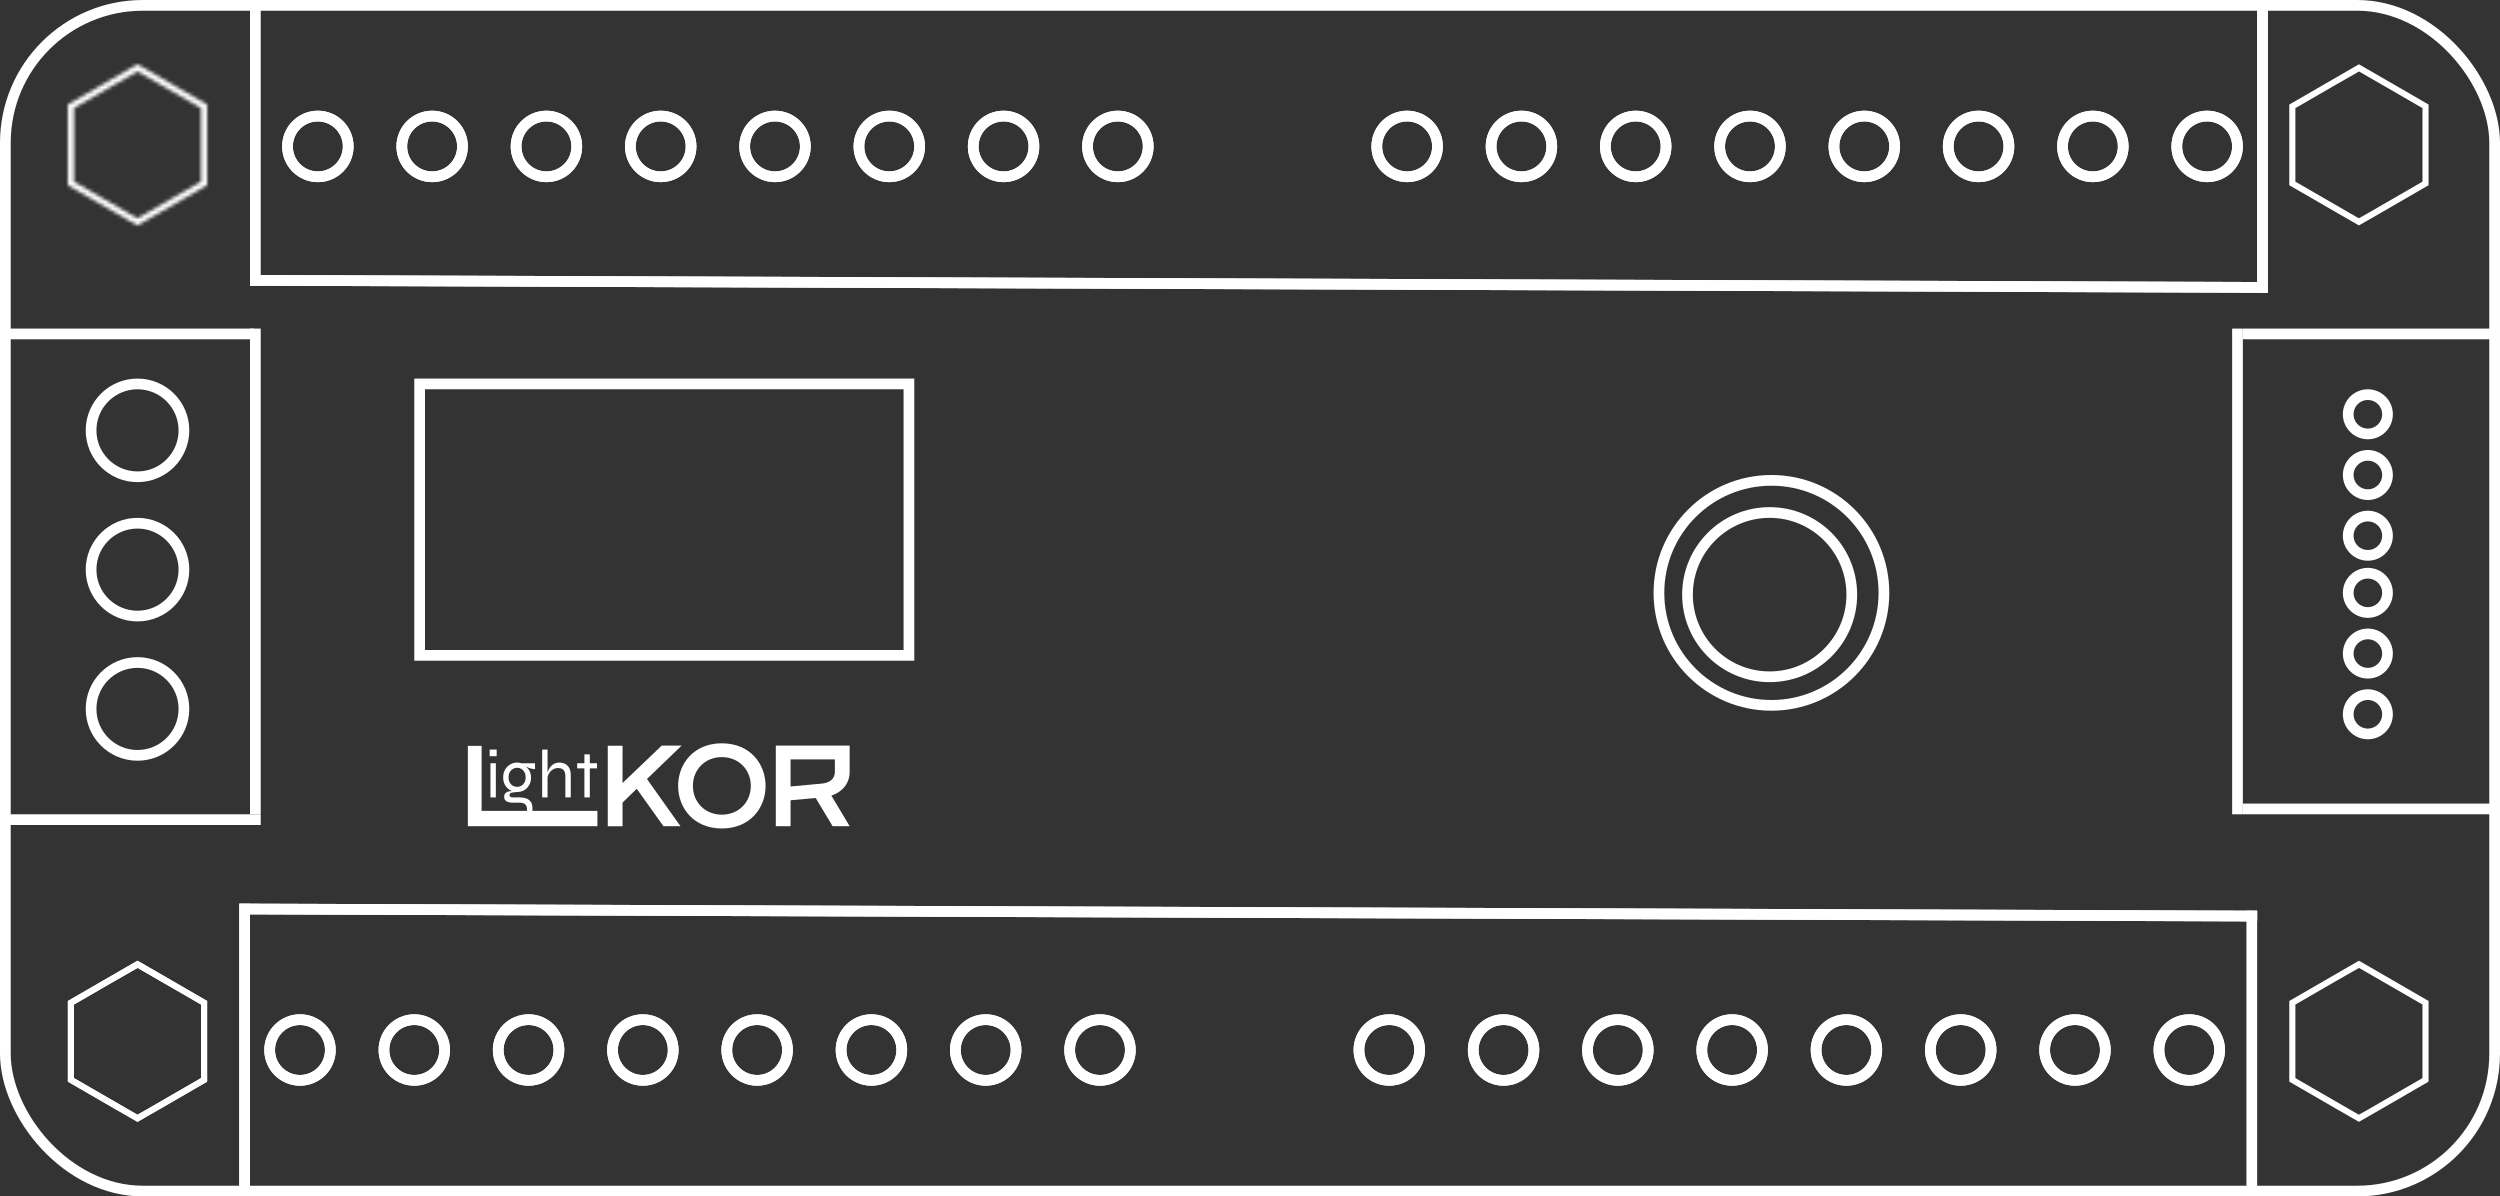 <svg width="700" height="335" viewBox="0 0 700 335" fill="none" xmlns="http://www.w3.org/2000/svg">
<rect x="0" y="0" width="700" height="335" fill="#333333" stroke="none"/>
<rect x="1.5" y="1.5" width="697" height="332" rx="38.5" stroke="white" stroke-width="3"/>
<mask id="path-2-inside-1_1_233" fill="white">
<path d="M28.747 23.636L19 29.273V40.57V51.867L22.485 53.881C24.403 54.989 28.778 57.521 32.214 59.507C35.649 61.496 38.479 63.118 38.5 63.118C38.521 63.118 41.351 61.496 44.786 59.507C48.222 57.521 52.6 54.989 54.515 53.881L58 51.867V40.57V29.273L48.373 23.703C43.079 20.642 38.69 18.102 38.62 18.067L38.493 18L28.747 23.636ZM46.036 24.345C50.137 26.719 54.125 29.022 54.895 29.467L56.293 30.278V40.57V50.858L54.737 51.761C53.878 52.255 50.978 53.934 48.285 55.489C45.596 57.048 42.294 58.953 40.953 59.729C39.612 60.505 38.493 61.133 38.468 61.122C38.423 61.105 36.92 60.233 25.36 53.553L20.707 50.858V40.57V30.278L22.266 29.375C23.122 28.881 27.117 26.571 31.143 24.239C35.17 21.912 38.489 20.01 38.521 20.017C38.553 20.028 41.932 21.975 46.036 24.345Z"/>
</mask>
<path d="M19 29.273H14V26.388L16.497 24.944L19 29.273ZM19 51.867L16.498 56.196L14 54.752V51.867H19ZM22.485 53.881L19.985 58.211L19.983 58.21L22.485 53.881ZM32.214 59.507L34.716 55.178L34.719 55.18L32.214 59.507ZM44.786 59.507L42.281 55.18L42.284 55.178L44.786 59.507ZM54.515 53.881L52.012 49.553L52.013 49.552L54.515 53.881ZM58 51.867H63V54.752L60.502 56.196L58 51.867ZM58 29.273L60.504 24.945L63 26.389V29.273H58ZM48.373 23.703L50.876 19.375L50.877 19.375L48.373 23.703ZM38.62 18.067L36.38 22.537L36.331 22.513L36.282 22.487L38.62 18.067ZM38.493 18L35.99 13.672L38.385 12.287L40.831 13.58L38.493 18ZM46.036 24.345L48.536 20.015L48.541 20.018L46.036 24.345ZM54.895 29.467L57.393 25.135L57.399 25.139L57.406 25.142L54.895 29.467ZM56.293 30.278L58.803 25.954L61.293 27.399V30.278H56.293ZM56.293 50.858H61.293V53.738L58.803 55.183L56.293 50.858ZM54.737 51.761L57.247 56.086L57.238 56.091L57.229 56.096L54.737 51.761ZM48.285 55.489L45.778 51.164L45.784 51.16L48.285 55.489ZM38.468 61.122L40.266 56.457L40.355 56.491L40.441 56.528L38.468 61.122ZM25.36 53.553L22.858 57.882L22.855 57.88L25.36 53.553ZM20.707 50.858L18.201 55.185L15.707 53.741V50.858H20.707ZM20.707 30.278H15.707V27.395L18.202 25.951L20.707 30.278ZM22.266 29.375L19.761 25.048L19.767 25.045L22.266 29.375ZM31.143 24.239L28.638 19.912L28.641 19.911L31.143 24.239ZM38.521 20.017L39.608 15.137L39.86 15.193L40.105 15.275L38.521 20.017ZM31.25 27.965L21.503 33.601L16.497 24.944L26.243 19.308L31.25 27.965ZM24 29.273V40.57H14V29.273H24ZM24 40.57V51.867H14V40.57H24ZM21.502 47.538L24.987 49.552L19.983 58.21L16.498 56.196L21.502 47.538ZM24.985 49.551C26.904 50.659 31.286 53.196 34.716 55.178L29.711 63.836C26.27 61.846 21.902 59.319 19.985 58.211L24.985 49.551ZM34.719 55.18C36.432 56.172 37.993 57.072 39.127 57.722C39.694 58.048 40.151 58.31 40.465 58.488C40.623 58.578 40.737 58.643 40.809 58.683C40.847 58.705 40.859 58.711 40.854 58.708C40.851 58.707 40.844 58.703 40.834 58.698C40.826 58.693 40.806 58.682 40.779 58.669C40.763 58.66 40.695 58.626 40.605 58.584C40.568 58.566 40.458 58.516 40.314 58.459C40.246 58.433 40.1 58.377 39.91 58.322C39.848 58.303 39.264 58.118 38.5 58.118V68.118C37.736 68.118 37.152 67.934 37.089 67.915C36.899 67.859 36.753 67.804 36.684 67.777C36.539 67.721 36.428 67.669 36.388 67.651C36.295 67.608 36.223 67.57 36.201 67.559C36.143 67.529 36.094 67.503 36.073 67.492C36.023 67.464 35.968 67.434 35.921 67.407C35.82 67.35 35.683 67.273 35.519 67.18C35.189 66.992 34.72 66.723 34.148 66.395C33.002 65.737 31.43 64.831 29.708 63.834L34.719 55.18ZM38.5 58.118C37.736 58.118 37.152 58.303 37.09 58.322C36.9 58.377 36.754 58.433 36.686 58.459C36.542 58.516 36.432 58.566 36.395 58.584C36.305 58.626 36.237 58.66 36.221 58.669C36.194 58.682 36.174 58.693 36.166 58.698C36.156 58.703 36.149 58.707 36.146 58.708C36.141 58.711 36.153 58.705 36.191 58.683C36.263 58.643 36.377 58.578 36.535 58.488C36.849 58.31 37.306 58.048 37.873 57.722C39.007 57.072 40.568 56.172 42.281 55.18L47.292 63.834C45.57 64.831 43.998 65.737 42.852 66.395C42.28 66.723 41.811 66.992 41.481 67.18C41.317 67.273 41.18 67.35 41.079 67.407C41.032 67.434 40.977 67.464 40.927 67.492C40.906 67.503 40.857 67.529 40.799 67.559C40.777 67.57 40.705 67.608 40.612 67.651C40.572 67.669 40.461 67.721 40.316 67.777C40.247 67.804 40.101 67.859 39.911 67.915C39.848 67.934 39.264 68.118 38.5 68.118V58.118ZM42.284 55.178C45.719 53.193 50.097 50.66 52.012 49.553L57.019 58.209C55.104 59.317 50.725 61.849 47.289 63.836L42.284 55.178ZM52.013 49.552L55.498 47.538L60.502 56.196L57.017 58.21L52.013 49.552ZM53 51.867V40.57H63V51.867H53ZM53 40.57V29.273H63V40.57H53ZM55.496 33.6L45.869 28.031L50.877 19.375L60.504 24.945L55.496 33.6ZM45.87 28.032C40.405 24.871 36.272 22.483 36.38 22.537L40.859 13.597C41.108 13.721 45.753 16.412 50.876 19.375L45.87 28.032ZM36.282 22.487L36.155 22.42L40.831 13.58L40.957 13.647L36.282 22.487ZM40.996 22.328L31.25 27.965L26.243 19.308L35.99 13.672L40.996 22.328ZM48.541 20.018C52.64 22.391 56.625 24.692 57.393 25.135L52.398 33.798C51.624 33.352 47.633 31.047 43.531 28.672L48.541 20.018ZM57.406 25.142L58.803 25.954L53.782 34.602L52.385 33.791L57.406 25.142ZM61.293 30.278V40.57H51.293V30.278H61.293ZM61.293 40.57V50.858H51.293V40.57H61.293ZM58.803 55.183L57.247 56.086L52.227 47.437L53.783 46.534L58.803 55.183ZM57.229 56.096C56.376 56.587 53.489 58.258 50.786 59.819L45.784 51.16C48.466 49.611 51.381 47.924 52.245 47.427L57.229 56.096ZM50.793 59.815C48.104 61.374 44.787 63.288 43.457 64.057L38.449 55.401C39.802 54.618 43.088 52.723 45.778 51.164L50.793 59.815ZM43.457 64.057C42.774 64.452 42.138 64.815 41.663 65.082C41.428 65.213 41.214 65.332 41.045 65.423C40.967 65.464 40.86 65.521 40.751 65.576C40.708 65.597 40.59 65.655 40.444 65.717C40.387 65.742 40.205 65.819 39.966 65.893C39.858 65.927 39.595 66.007 39.249 66.061C39.207 66.068 37.926 66.331 36.495 65.716L40.441 56.528C39.602 56.167 38.872 56.128 38.545 56.123C38.167 56.117 37.864 56.156 37.691 56.183C37.347 56.237 37.086 56.316 36.981 56.349C36.748 56.422 36.575 56.496 36.527 56.517C36.401 56.57 36.311 56.615 36.303 56.619C36.266 56.638 36.26 56.641 36.312 56.614C36.402 56.565 36.555 56.481 36.772 56.359C37.197 56.121 37.792 55.782 38.449 55.401L43.457 64.057ZM36.67 65.788C36.461 65.707 36.302 65.629 36.275 65.615C36.216 65.587 36.17 65.563 36.145 65.55C36.095 65.524 36.053 65.501 36.033 65.49C35.987 65.465 35.94 65.438 35.901 65.416C35.819 65.369 35.699 65.301 35.534 65.206C35.201 65.015 34.643 64.693 33.731 64.166C31.904 63.11 28.637 61.222 22.858 57.882L27.862 49.224C33.643 52.565 36.907 54.452 38.733 55.507C39.647 56.035 40.196 56.351 40.518 56.537C40.681 56.63 40.778 56.685 40.831 56.716C40.86 56.732 40.861 56.733 40.848 56.726C40.844 56.723 40.815 56.707 40.773 56.686C40.754 56.675 40.711 56.653 40.656 56.626C40.631 56.614 40.474 56.537 40.266 56.457L36.67 65.788ZM22.855 57.88L18.201 55.185L23.213 46.532L27.866 49.226L22.855 57.88ZM15.707 50.858V40.57H25.707V50.858H15.707ZM15.707 40.57V30.278H25.707V40.57H15.707ZM18.202 25.951L19.761 25.048L24.772 33.702L23.213 34.605L18.202 25.951ZM19.767 25.045C20.619 24.552 24.612 22.244 28.638 19.912L33.649 28.567C29.622 30.898 25.625 33.21 24.766 33.705L19.767 25.045ZM28.641 19.911C30.658 18.745 32.501 17.683 33.846 16.913C34.518 16.529 35.072 16.213 35.464 15.992C35.657 15.883 35.825 15.789 35.952 15.719C36.011 15.687 36.089 15.645 36.164 15.605C36.194 15.59 36.275 15.548 36.374 15.501C36.413 15.483 36.537 15.424 36.699 15.361C36.771 15.333 36.956 15.262 37.201 15.195C37.321 15.162 37.55 15.104 37.844 15.063C38.045 15.036 38.742 14.944 39.608 15.137L37.434 24.898C38.3 25.091 38.997 24.999 39.197 24.971C39.491 24.931 39.719 24.873 39.839 24.84C40.082 24.774 40.266 24.703 40.335 24.676C40.493 24.615 40.612 24.559 40.643 24.544C40.727 24.504 40.787 24.473 40.79 24.471C40.812 24.46 40.811 24.46 40.768 24.483C40.692 24.525 40.564 24.597 40.379 24.701C40.013 24.907 39.48 25.211 38.814 25.592C37.485 26.353 35.656 27.406 33.646 28.568L28.641 19.911ZM40.105 15.275C40.336 15.352 40.511 15.43 40.552 15.449C40.623 15.48 40.678 15.507 40.708 15.521C40.769 15.551 40.817 15.575 40.837 15.586C40.881 15.609 40.916 15.628 40.93 15.636C40.963 15.653 40.993 15.671 41.012 15.681C41.053 15.704 41.104 15.733 41.158 15.764C41.269 15.827 41.425 15.916 41.619 16.028C42.009 16.251 42.565 16.571 43.247 16.964C44.611 17.75 46.484 18.83 48.536 20.015L43.535 28.675C41.484 27.491 39.615 26.412 38.256 25.629C37.576 25.238 37.025 24.921 36.644 24.702C36.452 24.592 36.307 24.509 36.211 24.455C36.162 24.427 36.133 24.41 36.12 24.403C36.111 24.398 36.12 24.403 36.138 24.413C36.144 24.416 36.173 24.432 36.213 24.453C36.231 24.462 36.277 24.486 36.337 24.515C36.366 24.529 36.421 24.556 36.491 24.587C36.532 24.605 36.706 24.683 36.937 24.76L40.105 15.275Z" fill="white" mask="url(#path-2-inside-1_1_233)"/>
<path d="M650.746 274.636L641 280.273V291.57V302.867L644.485 304.881C646.403 305.989 650.778 308.521 654.214 310.507C657.649 312.496 660.479 314.119 660.5 314.119C660.521 314.119 663.351 312.496 666.786 310.507C670.222 308.521 674.601 305.989 676.515 304.881L680 302.867V291.57V280.273L670.373 274.703C665.079 271.642 660.69 269.102 660.62 269.067L660.493 269L650.746 274.636ZM668.036 275.345C672.137 277.719 676.125 280.022 676.895 280.467L678.293 281.278V291.57V301.858L676.737 302.761C675.878 303.255 672.978 304.934 670.285 306.489C667.596 308.048 664.294 309.953 662.953 310.729C661.612 311.505 660.493 312.133 660.468 312.122C660.423 312.105 658.92 311.233 647.36 304.553L642.707 301.858V291.57V281.278L644.266 280.375C645.122 279.881 649.117 277.571 653.144 275.239C657.17 272.912 660.489 271.01 660.521 271.017C660.553 271.028 663.932 272.975 668.036 275.345Z" fill="white"/>
<path d="M28.747 274.636L19 280.273V291.57V302.867L22.485 304.881C24.403 305.989 28.778 308.521 32.214 310.507C35.649 312.496 38.479 314.119 38.5 314.119C38.521 314.119 41.351 312.496 44.786 310.507C48.222 308.521 52.6 305.989 54.515 304.881L58 302.867V291.57V280.273L48.373 274.703C43.079 271.642 38.69 269.102 38.62 269.067L38.493 269L28.747 274.636ZM46.036 275.345C50.137 277.719 54.125 280.022 54.895 280.467L56.293 281.278V291.57V301.858L54.737 302.761C53.878 303.255 50.978 304.934 48.285 306.489C45.596 308.048 42.294 309.953 40.953 310.729C39.612 311.505 38.493 312.133 38.468 312.122C38.423 312.105 36.92 311.233 25.36 304.553L20.707 301.858V291.57V281.278L22.266 280.375C23.122 279.881 27.117 277.571 31.143 275.239C35.17 272.912 38.489 271.01 38.521 271.017C38.553 271.028 41.932 272.975 46.036 275.345Z" fill="white"/>
<path d="M28.747 274.636L19 280.273V291.57V302.867L22.485 304.881C24.403 305.989 28.778 308.521 32.214 310.507C35.649 312.496 38.479 314.119 38.5 314.119C38.521 314.119 41.351 312.496 44.786 310.507C48.222 308.521 52.6 305.989 54.515 304.881L58 302.867V291.57V280.273L48.373 274.703C43.079 271.642 38.69 269.102 38.62 269.067L38.493 269L28.747 274.636ZM46.036 275.345C50.137 277.719 54.125 280.022 54.895 280.467L56.293 281.278V291.57V301.858L54.737 302.761C53.878 303.255 50.978 304.934 48.285 306.489C45.596 308.048 42.294 309.953 40.953 310.729C39.612 311.505 38.493 312.133 38.468 312.122C38.423 312.105 36.92 311.233 25.36 304.553L20.707 301.858V291.57V281.278L22.266 280.375C23.122 279.881 27.117 277.571 31.143 275.239C35.17 272.912 38.489 271.01 38.521 271.017C38.553 271.028 41.932 272.975 46.036 275.345Z" fill="white"/>
<path d="M650.746 23.636L641 29.273V40.57V51.867L644.485 53.881C646.403 54.989 650.778 57.521 654.214 59.507C657.649 61.496 660.479 63.118 660.5 63.118C660.521 63.118 663.351 61.496 666.786 59.507C670.222 57.521 674.601 54.989 676.515 53.881L680 51.867V40.57V29.273L670.373 23.703C665.079 20.642 660.69 18.102 660.62 18.067L660.493 18L650.746 23.636ZM668.036 24.345C672.137 26.719 676.125 29.022 676.895 29.467L678.293 30.278V40.57V50.858L676.737 51.761C675.878 52.255 672.978 53.934 670.285 55.489C667.596 57.048 664.294 58.953 662.953 59.729C661.612 60.505 660.493 61.133 660.468 61.122C660.423 61.105 658.92 60.233 647.36 53.553L642.707 50.858V40.57V30.278L644.266 29.375C645.122 28.881 649.117 26.571 653.144 24.239C657.17 21.912 660.489 20.01 660.521 20.017C660.553 20.028 663.932 21.975 668.036 24.345Z" fill="white"/>
<circle cx="89" cy="41" r="8.5" stroke="white" stroke-width="3"/>
<circle cx="185" cy="41" r="8.5" stroke="white" stroke-width="3"/>
<circle cx="153" cy="41" r="8.5" stroke="white" stroke-width="3"/>
<circle cx="121" cy="41" r="8.5" stroke="white" stroke-width="3"/>
<circle cx="217" cy="41" r="8.5" stroke="white" stroke-width="3"/>
<circle cx="313" cy="41" r="8.5" stroke="white" stroke-width="3"/>
<circle cx="281" cy="41" r="8.5" stroke="white" stroke-width="3"/>
<circle cx="249" cy="41" r="8.5" stroke="white" stroke-width="3"/>
<circle cx="663" cy="166" r="5.5" stroke="white" stroke-width="3"/>
<circle cx="663" cy="133" r="5.5" stroke="white" stroke-width="3"/>
<circle cx="663" cy="183" r="5.5" stroke="white" stroke-width="3"/>
<circle cx="663" cy="116" r="5.5" stroke="white" stroke-width="3"/>
<circle cx="663" cy="200" r="5.5" stroke="white" stroke-width="3"/>
<circle cx="663" cy="150" r="5.5" stroke="white" stroke-width="3"/>
<circle cx="38.5" cy="120.5" r="13" stroke="white" stroke-width="3"/>
<circle cx="495.5" cy="166.5" r="23" stroke="white" stroke-width="3"/>
<circle cx="496" cy="166" r="31.5" stroke="white" stroke-width="3"/>
<circle cx="38.5" cy="159.5" r="13" stroke="white" stroke-width="3"/>
<circle cx="38.5" cy="198.5" r="13" stroke="white" stroke-width="3"/>
<circle cx="394" cy="41" r="8.5" stroke="white" stroke-width="3"/>
<circle cx="490" cy="41" r="8.5" stroke="white" stroke-width="3"/>
<circle cx="458" cy="41" r="8.5" stroke="white" stroke-width="3"/>
<circle cx="426" cy="41" r="8.5" stroke="white" stroke-width="3"/>
<circle cx="522" cy="41" r="8.5" stroke="white" stroke-width="3"/>
<circle cx="618" cy="41" r="8.5" stroke="white" stroke-width="3"/>
<circle cx="586" cy="41" r="8.5" stroke="white" stroke-width="3"/>
<circle cx="554" cy="41" r="8.5" stroke="white" stroke-width="3"/>
<line x1="71.5" x2="71.5" y2="80" stroke="white" stroke-width="3"/>
<line x1="71.007" y1="93.5" x2="1" y2="93.5" stroke="white" stroke-width="3"/>
<line x1="698.007" y1="93.5" x2="628" y2="93.5" stroke="white" stroke-width="3"/>
<line x1="698.007" y1="226.5" x2="628" y2="226.5" stroke="white" stroke-width="3"/>
<line x1="71.5" y1="228.004" x2="71.5" y2="92" stroke="white" stroke-width="3"/>
<line x1="626.5" y1="228.004" x2="626.5" y2="92" stroke="white" stroke-width="3"/>
<line x1="73" y1="229.5" y2="229.5" stroke="white" stroke-width="3"/>
<line x1="633.5" y1="2" x2="633.5" y2="82" stroke="white" stroke-width="3"/>
<line x1="70.005" y1="78.5" x2="632.005" y2="80.475" stroke="white" stroke-width="3"/>
<circle cx="89" cy="41" r="8.5" stroke="white" stroke-width="3"/>
<circle cx="185" cy="41" r="8.5" stroke="white" stroke-width="3"/>
<circle cx="153" cy="41" r="8.5" stroke="white" stroke-width="3"/>
<circle cx="121" cy="41" r="8.5" stroke="white" stroke-width="3"/>
<circle cx="217" cy="41" r="8.5" stroke="white" stroke-width="3"/>
<circle cx="313" cy="41" r="8.5" stroke="white" stroke-width="3"/>
<circle cx="281" cy="41" r="8.5" stroke="white" stroke-width="3"/>
<circle cx="249" cy="41" r="8.5" stroke="white" stroke-width="3"/>
<circle cx="394" cy="41" r="8.5" stroke="white" stroke-width="3"/>
<circle cx="490" cy="41" r="8.5" stroke="white" stroke-width="3"/>
<circle cx="458" cy="41" r="8.5" stroke="white" stroke-width="3"/>
<circle cx="426" cy="41" r="8.5" stroke="white" stroke-width="3"/>
<circle cx="522" cy="41" r="8.5" stroke="white" stroke-width="3"/>
<circle cx="618" cy="41" r="8.5" stroke="white" stroke-width="3"/>
<circle cx="586" cy="41" r="8.5" stroke="white" stroke-width="3"/>
<circle cx="554" cy="41" r="8.5" stroke="white" stroke-width="3"/>
<line x1="633.5" y1="2" x2="633.5" y2="82" stroke="white" stroke-width="3"/>
<line x1="70.005" y1="78.5" x2="632.005" y2="80.475" stroke="white" stroke-width="3"/>
<circle cx="613" cy="294" r="8.5" transform="rotate(-180 613 294)" stroke="white" stroke-width="3"/>
<circle cx="517" cy="294" r="8.5" transform="rotate(-180 517 294)" stroke="white" stroke-width="3"/>
<circle cx="549" cy="294" r="8.5" transform="rotate(-180 549 294)" stroke="white" stroke-width="3"/>
<circle cx="581" cy="294" r="8.5" transform="rotate(-180 581 294)" stroke="white" stroke-width="3"/>
<circle cx="485" cy="294" r="8.5" transform="rotate(-180 485 294)" stroke="white" stroke-width="3"/>
<circle cx="389" cy="294" r="8.5" transform="rotate(-180 389 294)" stroke="white" stroke-width="3"/>
<circle cx="421" cy="294" r="8.5" transform="rotate(-180 421 294)" stroke="white" stroke-width="3"/>
<circle cx="453" cy="294" r="8.5" transform="rotate(-180 453 294)" stroke="white" stroke-width="3"/>
<circle cx="308" cy="294" r="8.5" transform="rotate(-180 308 294)" stroke="white" stroke-width="3"/>
<circle cx="212" cy="294" r="8.5" transform="rotate(-180 212 294)" stroke="white" stroke-width="3"/>
<circle cx="244" cy="294" r="8.5" transform="rotate(-180 244 294)" stroke="white" stroke-width="3"/>
<circle cx="276" cy="294" r="8.5" transform="rotate(-180 276 294)" stroke="white" stroke-width="3"/>
<circle cx="180" cy="294" r="8.5" transform="rotate(-180 180 294)" stroke="white" stroke-width="3"/>
<circle cx="84" cy="294" r="8.5" transform="rotate(-180 84 294)" stroke="white" stroke-width="3"/>
<circle cx="116" cy="294" r="8.5" transform="rotate(-180 116 294)" stroke="white" stroke-width="3"/>
<circle cx="148" cy="294" r="8.5" transform="rotate(-180 148 294)" stroke="white" stroke-width="3"/>
<line x1="630.5" y1="335" x2="630.5" y2="255" stroke="white" stroke-width="3"/>
<line x1="68.5" y1="333" x2="68.5" y2="253" stroke="white" stroke-width="3"/>
<line x1="631.995" y1="256.5" x2="69.995" y2="254.525" stroke="white" stroke-width="3"/>
<circle cx="613" cy="294" r="8.5" transform="rotate(-180 613 294)" stroke="white" stroke-width="3"/>
<circle cx="517" cy="294" r="8.5" transform="rotate(-180 517 294)" stroke="white" stroke-width="3"/>
<circle cx="549" cy="294" r="8.5" transform="rotate(-180 549 294)" stroke="white" stroke-width="3"/>
<circle cx="581" cy="294" r="8.5" transform="rotate(-180 581 294)" stroke="white" stroke-width="3"/>
<circle cx="485" cy="294" r="8.5" transform="rotate(-180 485 294)" stroke="white" stroke-width="3"/>
<circle cx="389" cy="294" r="8.5" transform="rotate(-180 389 294)" stroke="white" stroke-width="3"/>
<circle cx="421" cy="294" r="8.5" transform="rotate(-180 421 294)" stroke="white" stroke-width="3"/>
<circle cx="453" cy="294" r="8.5" transform="rotate(-180 453 294)" stroke="white" stroke-width="3"/>
<circle cx="308" cy="294" r="8.5" transform="rotate(-180 308 294)" stroke="white" stroke-width="3"/>
<circle cx="212" cy="294" r="8.5" transform="rotate(-180 212 294)" stroke="white" stroke-width="3"/>
<circle cx="244" cy="294" r="8.5" transform="rotate(-180 244 294)" stroke="white" stroke-width="3"/>
<circle cx="276" cy="294" r="8.5" transform="rotate(-180 276 294)" stroke="white" stroke-width="3"/>
<circle cx="180" cy="294" r="8.5" transform="rotate(-180 180 294)" stroke="white" stroke-width="3"/>
<circle cx="84" cy="294" r="8.5" transform="rotate(-180 84 294)" stroke="white" stroke-width="3"/>
<circle cx="116" cy="294" r="8.5" transform="rotate(-180 116 294)" stroke="white" stroke-width="3"/>
<circle cx="148" cy="294" r="8.5" transform="rotate(-180 148 294)" stroke="white" stroke-width="3"/>
<line x1="68.5" y1="333" x2="68.5" y2="253" stroke="white" stroke-width="3"/>
<line x1="631.995" y1="256.5" x2="69.995" y2="254.525" stroke="white" stroke-width="3"/>
<rect x="117.5" y="107.5" width="137" height="76" stroke="white" stroke-width="3"/>
<g clip-path="url(#clip0_1_233)">
<path d="M170.176 231.361H174.31V224.723L178.285 220.856L185.759 231.329H190.529L181.148 218.117L190.847 208.772H185.282L174.31 219.245V208.804H170.176V231.361Z" fill="white"/>
<path d="M202.118 231.973C210.069 231.973 214.362 226.173 214.362 220.05C214.362 213.928 210.069 208.128 202.118 208.128C194.168 208.128 189.874 213.928 189.874 220.05C189.874 226.173 194.168 231.973 202.118 231.973ZM202.118 228.106C197.348 228.106 194.009 224.562 194.009 220.05C194.009 215.539 197.348 211.994 202.118 211.994C206.888 211.994 210.228 215.539 210.228 220.05C210.228 224.562 206.888 228.106 202.118 228.106Z" fill="white"/>
<path d="M217.226 231.329H221.361V224.078L228.389 223.434L233.127 231.329H237.898L232.778 222.757C236.021 221.694 237.898 219.18 237.898 216.183V208.772H217.226V231.329ZM221.361 220.211V212.639H233.763V216.022C233.763 218.439 231.855 219.245 230.106 219.406L221.361 220.211Z" fill="white"/>
<path d="M139.066 209.88V211.736H137.102V209.88H139.066ZM137.329 213.706H138.839V223.273H137.329V213.706Z" fill="white"/>
<path d="M144.799 221.761C144.132 221.761 143.496 221.602 142.892 221.283C142.3 220.951 141.816 220.479 141.438 219.867C141.073 219.255 140.89 218.521 140.89 217.667C140.89 216.812 141.073 216.079 141.438 215.467C141.803 214.842 142.281 214.363 142.873 214.032C143.465 213.687 144.107 213.515 144.799 213.515C145.013 213.515 145.214 213.534 145.403 213.572C145.605 213.598 145.793 213.643 145.97 213.706H149.803V215.352C149.262 215.352 148.72 215.25 148.179 215.046C147.65 214.842 147.197 214.631 146.819 214.414L146.744 214.338C147.184 214.58 147.543 214.867 147.82 215.199C148.11 215.53 148.324 215.907 148.462 216.328C148.613 216.736 148.689 217.182 148.689 217.667C148.689 218.521 148.506 219.255 148.141 219.867C147.789 220.479 147.317 220.951 146.725 221.283C146.133 221.602 145.491 221.761 144.799 221.761ZM147.575 227.099V226.678C147.575 226.002 147.398 225.511 147.046 225.205C146.706 224.899 146.19 224.746 145.498 224.746H143.609C143.194 224.746 142.829 224.708 142.514 224.631C142.212 224.567 141.96 224.465 141.759 224.325C141.558 224.185 141.406 224.013 141.306 223.808C141.205 223.604 141.155 223.375 141.155 223.12C141.155 222.635 141.299 222.271 141.589 222.029C141.879 221.774 142.237 221.615 142.665 221.551C143.093 221.487 143.502 221.487 143.893 221.551L144.799 221.761C144.119 221.8 143.591 221.87 143.213 221.972C142.848 222.074 142.665 222.291 142.665 222.622C142.665 222.814 142.735 222.973 142.873 223.101C143.024 223.215 143.244 223.273 143.534 223.273H145.498C146.152 223.273 146.75 223.362 147.291 223.541C147.833 223.732 148.267 224.044 148.594 224.478C148.922 224.925 149.085 225.53 149.085 226.296V227.099H147.575ZM144.799 220.326C145.214 220.326 145.598 220.224 145.951 220.02C146.316 219.816 146.612 219.516 146.838 219.121C147.065 218.726 147.178 218.241 147.178 217.667C147.178 217.093 147.065 216.608 146.838 216.213C146.624 215.805 146.335 215.498 145.97 215.294C145.605 215.078 145.214 214.969 144.799 214.969C144.384 214.969 143.993 215.078 143.628 215.294C143.263 215.498 142.967 215.798 142.741 216.194C142.514 216.589 142.401 217.08 142.401 217.667C142.401 218.241 142.514 218.726 142.741 219.121C142.967 219.516 143.263 219.816 143.628 220.02C143.993 220.224 144.384 220.326 144.799 220.326Z" fill="white"/>
<path d="M158.302 223.273V217.265C158.302 216.768 158.226 216.359 158.075 216.041C157.924 215.709 157.697 215.46 157.395 215.294C157.093 215.129 156.715 215.046 156.262 215.046C155.746 215.046 155.268 215.18 154.827 215.447C154.387 215.715 154.022 216.085 153.732 216.557C153.455 217.016 153.285 217.552 153.222 218.164L153.203 217.055C153.266 216.519 153.392 216.034 153.581 215.6C153.782 215.167 154.028 214.797 154.317 214.491C154.62 214.172 154.959 213.93 155.337 213.764C155.727 213.598 156.136 213.515 156.564 213.515C157.068 213.515 157.521 213.592 157.924 213.745C158.327 213.898 158.667 214.121 158.944 214.414C159.22 214.708 159.435 215.065 159.586 215.486C159.737 215.894 159.812 216.359 159.812 216.882V223.273H158.302ZM151.806 223.273V209.88H153.317V223.273H151.806Z" fill="white"/>
<path d="M161.614 213.706H167.165V215.141H161.614V213.706ZM163.634 211.219H165.145V223.273H163.634V211.219Z" fill="white"/>
<path d="M131 231.329V208.839H134.851V227.049H167.274V231.329H131Z" fill="white"/>
</g>
<defs>
<clipPath id="clip0_1_233">
<rect width="107" height="24" fill="white" transform="translate(131 208)"/>
</clipPath>
</defs>
</svg>
